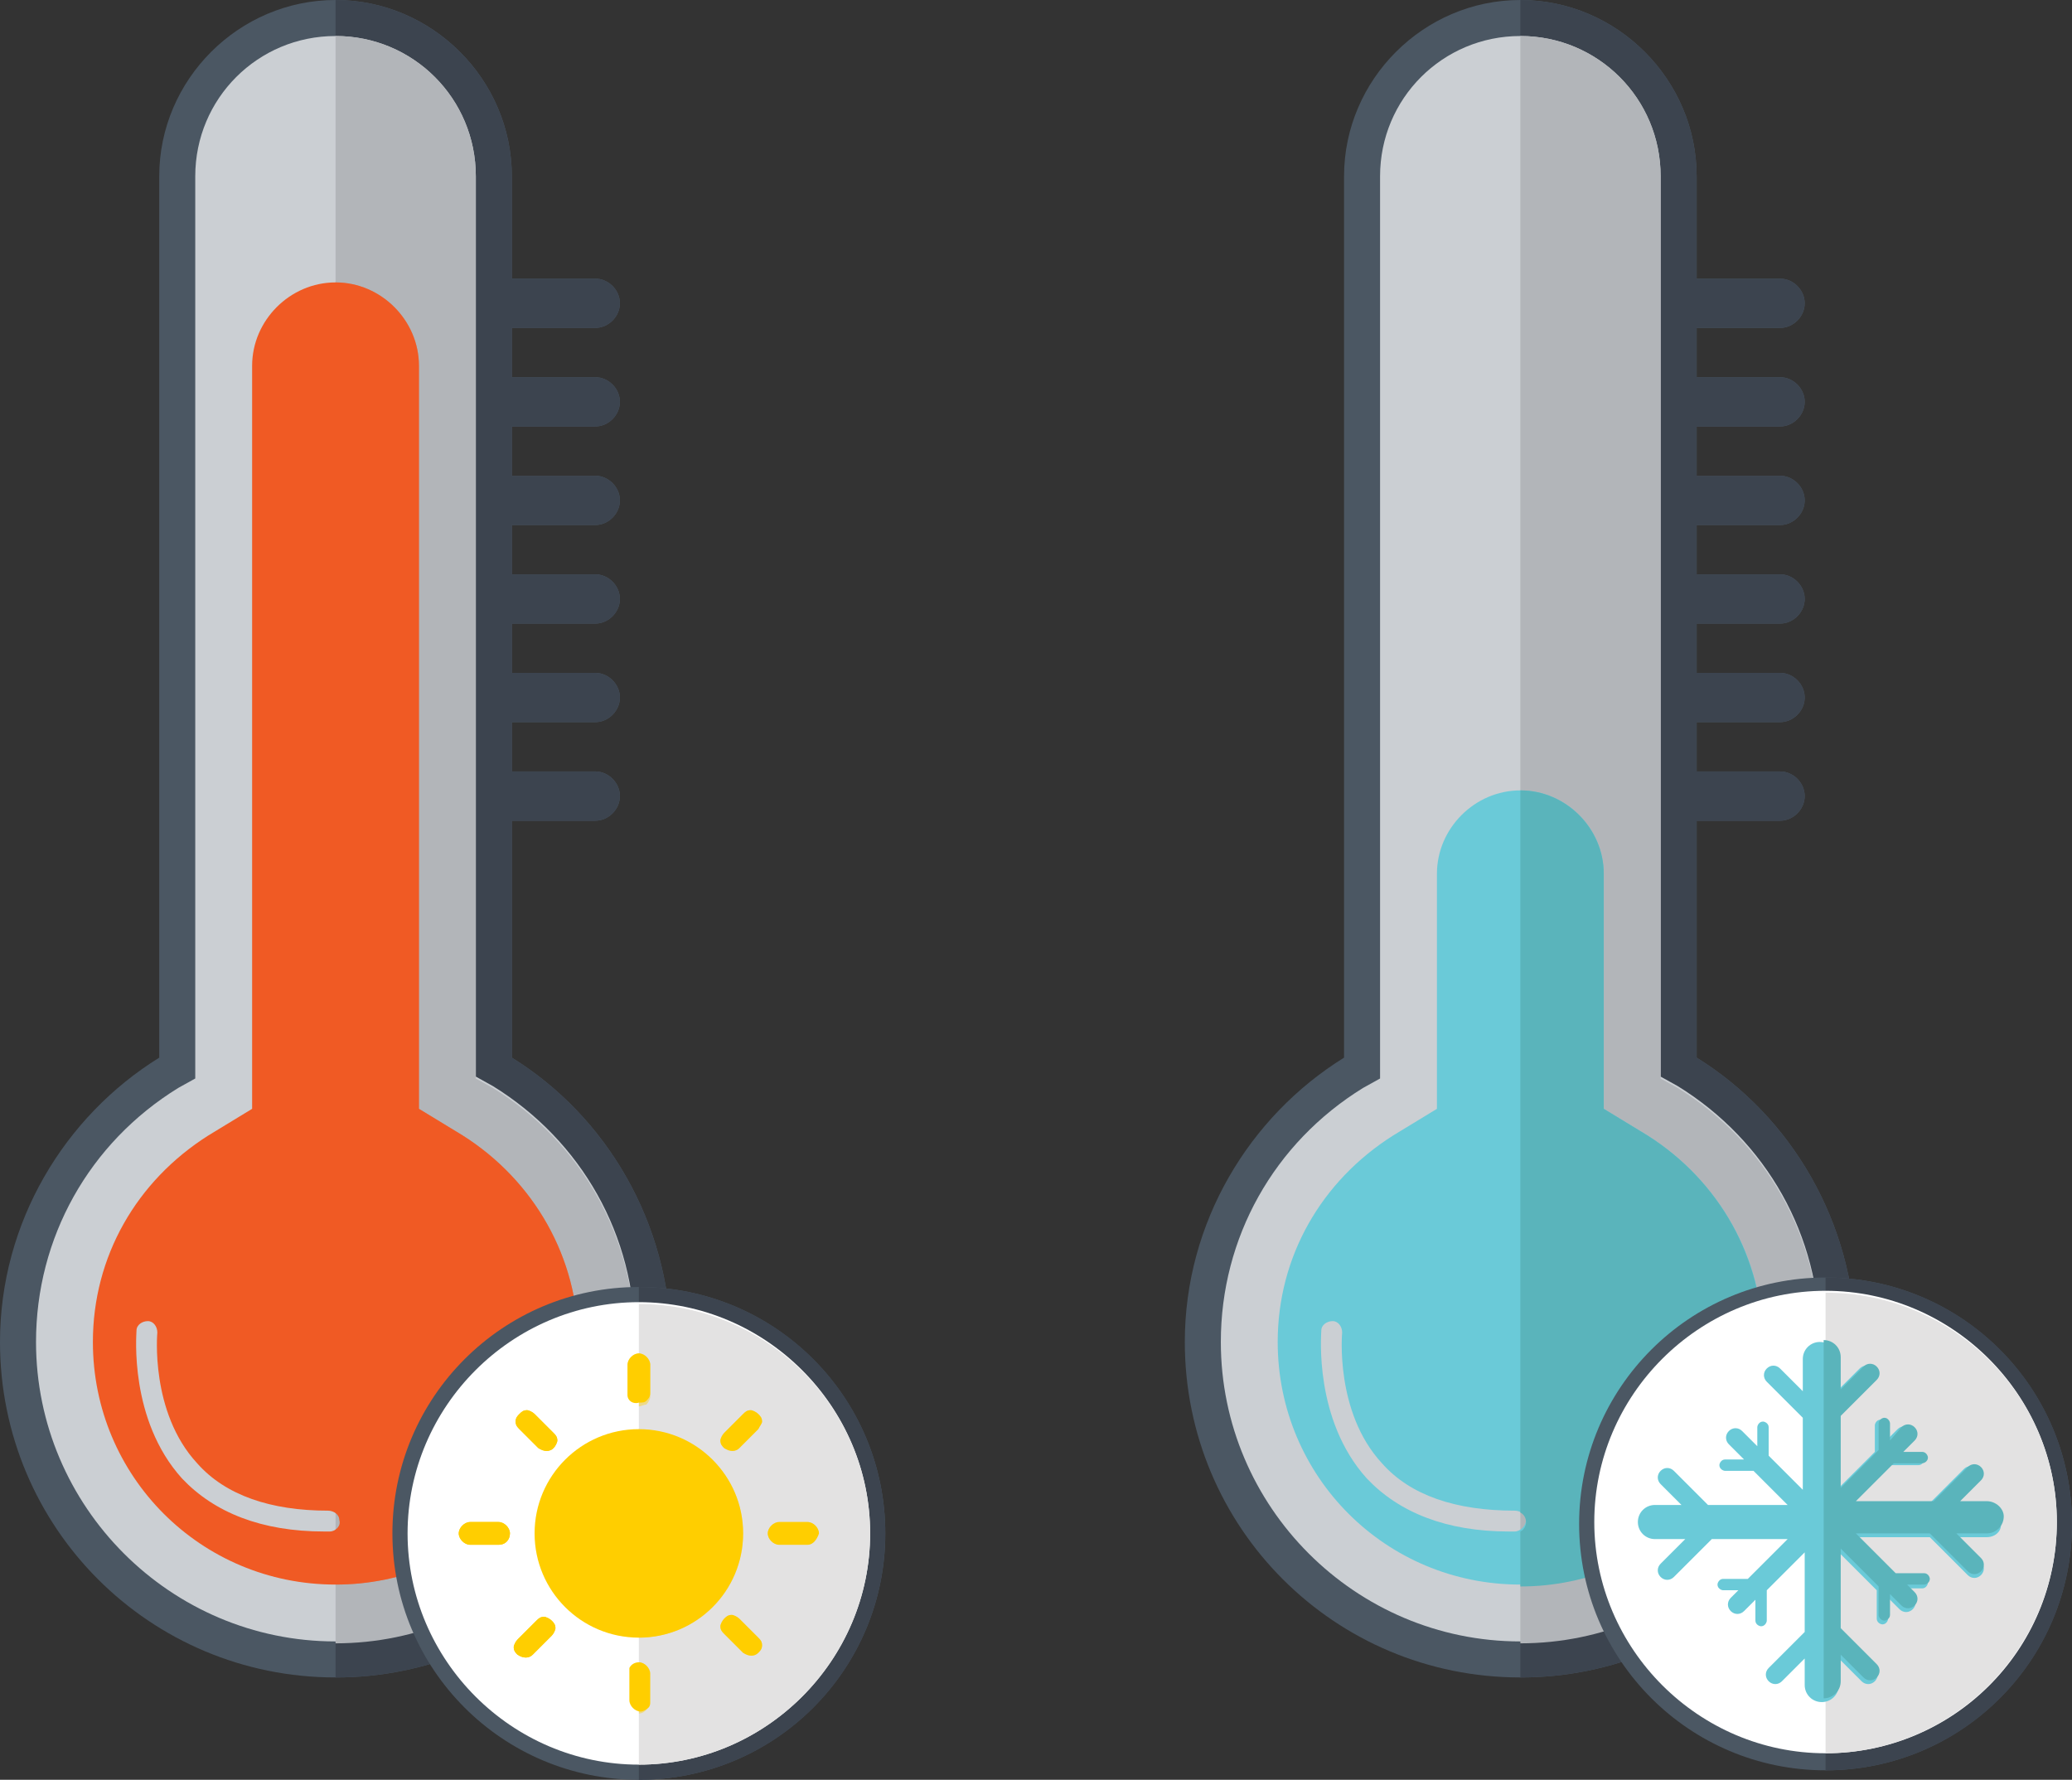 <?xml version="1.0" encoding="utf-8"?>
<!-- Generator: Adobe Illustrator 18.1.1, SVG Export Plug-In . SVG Version: 6.00 Build 0)  -->
<svg version="1.1" id="Layer_1" xmlns="http://www.w3.org/2000/svg" xmlns:xlink="http://www.w3.org/1999/xlink" x="0px" y="0px"
	 viewBox="0 0 109.3 93.9" enable-background="new 0 0 109.3 93.9" xml:space="preserve">
<rect x="0" y="0" width="109.3" height="93.9" fill="#333333" stroke="none"/>
<g>
	<g>
		<path fill="#4B5763" d="M89.5,55.8V43.3h4.4c0.7,0,1.3-0.6,1.3-1.3c0-0.7-0.6-1.3-1.3-1.3h-4.4v-2.6h4.4c0.7,0,1.3-0.6,1.3-1.3
			c0-0.7-0.6-1.3-1.3-1.3h-4.4v-2.6h4.4c0.7,0,1.3-0.6,1.3-1.3c0-0.7-0.6-1.3-1.3-1.3h-4.4v-2.6h4.4c0.7,0,1.3-0.6,1.3-1.3
			c0-0.7-0.6-1.3-1.3-1.3h-4.4v-2.6h4.4c0.7,0,1.3-0.6,1.3-1.3c0-0.7-0.6-1.3-1.3-1.3h-4.4v-2.6h4.4c0.7,0,1.3-0.6,1.3-1.3
			c0-0.7-0.6-1.3-1.3-1.3h-4.4V9.3c0-5.1-4.2-9.3-9.3-9.3c-5.1,0-9.3,4.2-9.3,9.3v46.5c-5,3.1-8.4,8.7-8.4,15
			c0,9.8,7.9,17.7,17.7,17.7c9.8,0,17.7-7.9,17.7-17.7C97.8,64.5,94.5,58.9,89.5,55.8z"/>
		<path fill="#3C444F" d="M89.5,55.8V43.3h4.4c0.7,0,1.3-0.6,1.3-1.3c0-0.7-0.6-1.3-1.3-1.3h-4.4v-2.6h4.4c0.7,0,1.3-0.6,1.3-1.3
			c0-0.7-0.6-1.3-1.3-1.3h-4.4v-2.6h4.4c0.7,0,1.3-0.6,1.3-1.3c0-0.7-0.6-1.3-1.3-1.3h-4.4v-2.6h4.4c0.7,0,1.3-0.6,1.3-1.3
			c0-0.7-0.6-1.3-1.3-1.3h-4.4v-2.6h4.4c0.7,0,1.3-0.6,1.3-1.3c0-0.7-0.6-1.3-1.3-1.3h-4.4v-2.6h4.4c0.7,0,1.3-0.6,1.3-1.3
			c0-0.7-0.6-1.3-1.3-1.3h-4.4V9.3c0-5.1-4.2-9.3-9.3-9.3v88.5c9.8,0,17.7-7.9,17.7-17.7C97.8,64.5,94.5,58.9,89.5,55.8z"/>
		<path fill="#CBCFD3" d="M80.2,86.6c-8.7,0-15.8-7.1-15.8-15.8c0-5.5,2.8-10.5,7.5-13.4l0.9-0.5V9.3c0-4.1,3.3-7.4,7.4-7.4
			c4.1,0,7.4,3.3,7.4,7.4v47.5l0.9,0.5c4.7,2.9,7.5,7.9,7.5,13.4C96,79.5,88.9,86.6,80.2,86.6z"/>
		<path fill="#B2B5B9" d="M88.5,57.4l-0.9-0.5V9.3c0-4.1-3.3-7.4-7.4-7.4v84.8c8.7,0,15.8-7.1,15.8-15.8
			C96,65.3,93.2,60.3,88.5,57.4z"/>
		<path fill="#6ACAD8" d="M86.9,59.9l-2.3-1.4V46.1c0-2.4-2-4.4-4.4-4.4s-4.4,2-4.4,4.4v12.4l-2.3,1.4c-3.8,2.4-6.1,6.4-6.1,10.9
			c0,7.1,5.7,12.8,12.8,12.8c7.1,0,12.8-5.7,12.8-12.8C93,66.4,90.7,62.3,86.9,59.9z M79.9,80.8c-0.1,0-0.2,0-0.3,0
			c-3.3,0-5.8-1-7.5-2.8c-2.8-3.1-2.4-7.6-2.4-7.8c0-0.3,0.3-0.5,0.6-0.5c0.3,0,0.5,0.3,0.5,0.6c0,0-0.4,4.2,2.1,6.9
			c1.5,1.7,3.9,2.5,7,2.5c0.3,0,0.6,0.2,0.6,0.5C80.5,80.5,80.2,80.8,79.9,80.8z"/>
		<path fill="#5AB4BB" d="M86.9,59.9l-2.3-1.4V46.1c0-2.4-2-4.4-4.4-4.4v38.1c0.2,0.1,0.3,0.3,0.3,0.5c0,0.2-0.1,0.4-0.3,0.5v2.9
			c7.1,0,12.8-5.7,12.8-12.8C93,66.4,90.7,62.3,86.9,59.9z"/>
	</g>
	<g>
		<path fill="#4B5763" d="M27,55.8V43.3h4.4c0.7,0,1.3-0.6,1.3-1.3c0-0.7-0.6-1.3-1.3-1.3H27v-2.6h4.4c0.7,0,1.3-0.6,1.3-1.3
			c0-0.7-0.6-1.3-1.3-1.3H27v-2.6h4.4c0.7,0,1.3-0.6,1.3-1.3c0-0.7-0.6-1.3-1.3-1.3H27v-2.6h4.4c0.7,0,1.3-0.6,1.3-1.3
			c0-0.7-0.6-1.3-1.3-1.3H27v-2.6h4.4c0.7,0,1.3-0.6,1.3-1.3c0-0.7-0.6-1.3-1.3-1.3H27v-2.6h4.4c0.7,0,1.3-0.6,1.3-1.3
			c0-0.7-0.6-1.3-1.3-1.3H27V9.3C27,4.2,22.8,0,17.7,0c-5.1,0-9.3,4.2-9.3,9.3v46.5c-5,3.1-8.4,8.7-8.4,15c0,9.8,7.9,17.7,17.7,17.7
			c9.8,0,17.7-7.9,17.7-17.7C35.3,64.5,32,58.9,27,55.8z"/>
		<path fill="#3C444F" d="M27,55.8V43.3h4.4c0.7,0,1.3-0.6,1.3-1.3c0-0.7-0.6-1.3-1.3-1.3H27v-2.6h4.4c0.7,0,1.3-0.6,1.3-1.3
			c0-0.7-0.6-1.3-1.3-1.3H27v-2.6h4.4c0.7,0,1.3-0.6,1.3-1.3c0-0.7-0.6-1.3-1.3-1.3H27v-2.6h4.4c0.7,0,1.3-0.6,1.3-1.3
			c0-0.7-0.6-1.3-1.3-1.3H27v-2.6h4.4c0.7,0,1.3-0.6,1.3-1.3c0-0.7-0.6-1.3-1.3-1.3H27v-2.6h4.4c0.7,0,1.3-0.6,1.3-1.3
			c0-0.7-0.6-1.3-1.3-1.3H27V9.3C27,4.2,22.8,0,17.7,0v88.5c9.8,0,17.7-7.9,17.7-17.7C35.3,64.5,32,58.9,27,55.8z"/>
		<path fill="#CBCFD3" d="M17.7,86.6c-8.7,0-15.8-7.1-15.8-15.8c0-5.5,2.8-10.5,7.5-13.4l0.9-0.5V9.3c0-4.1,3.3-7.4,7.4-7.4
			s7.4,3.3,7.4,7.4v47.5l0.9,0.5c4.7,2.9,7.5,7.9,7.5,13.4C33.5,79.5,26.4,86.6,17.7,86.6z"/>
		<path fill="#B2B5B9" d="M26,57.4l-0.9-0.5V9.3c0-4.1-3.3-7.4-7.4-7.4v84.8c8.7,0,15.8-7.1,15.8-15.8C33.5,65.3,30.7,60.3,26,57.4z
			"/>
		<path fill="#F05A24" d="M24.4,59.9l-2.3-1.4V19.3c0-2.4-2-4.4-4.4-4.4s-4.4,2-4.4,4.4v39.2l-2.3,1.4c-3.8,2.4-6.1,6.4-6.1,10.9
			c0,7.1,5.7,12.8,12.8,12.8s12.8-5.7,12.8-12.8C30.5,66.4,28.2,62.3,24.4,59.9z M17.4,80.8c-0.1,0-0.2,0-0.3,0
			c-3.3,0-5.8-1-7.5-2.8c-2.8-3.1-2.4-7.6-2.4-7.8c0-0.3,0.3-0.5,0.6-0.5c0.3,0,0.5,0.3,0.5,0.6c0,0-0.4,4.2,2.1,6.9
			c1.5,1.7,3.9,2.5,6.9,2.5c0.3,0,0.6,0.2,0.6,0.5C18,80.5,17.7,80.8,17.4,80.8z"/>
		<path opacity="0.4" fill="#F05A24" d="M24.4,59.9l-2.3-1.4V19.3c0-2.4-2-4.4-4.4-4.4v64.8c0.2,0.1,0.3,0.3,0.3,0.5
			c0,0.2-0.1,0.4-0.3,0.5v2.9c7.1,0,12.8-5.7,12.8-12.8C30.5,66.4,28.2,62.3,24.4,59.9z"/>
	</g>
	<g>
		<circle fill="#4B5763" cx="33.7" cy="80.9" r="13"/>
		<path fill="#3C444F" d="M33.7,67.9v26c7.2,0,13-5.8,13-13C46.7,73.7,40.9,67.9,33.7,67.9z"/>
		<path fill="#FFFFFF" d="M33.7,93.1c-6.7,0-12.2-5.5-12.2-12.2c0-6.7,5.5-12.2,12.2-12.2c6.7,0,12.2,5.5,12.2,12.2
			C45.9,87.6,40.4,93.1,33.7,93.1z"/>
		<path fill="#E3E2E2" d="M33.7,68.8L33.7,68.8v24.3l0,0c6.7,0,12.2-5.5,12.2-12.2C45.9,74.2,40.4,68.8,33.7,68.8z"/>
		<path fill="#FFCE00" d="M33.1,73.6V72c0-0.3,0.3-0.6,0.6-0.6c0.3,0,0.6,0.3,0.6,0.6v1.5l0,0c0,0.2-0.1,0.3-0.2,0.4
			c-0.1,0.1-0.2,0.1-0.4,0.1h0l0,0C33.4,74.1,33.1,73.9,33.1,73.6L33.1,73.6z"/>
		<path fill="#FFCE00" d="M27.4,74.6c0.1-0.1,0.2-0.2,0.4-0.2c0.1,0,0.3,0.1,0.4,0.2l1,1c0.1,0.1,0.2,0.2,0.2,0.4
			c0,0.1-0.1,0.3-0.2,0.4c-0.2,0.2-0.5,0.2-0.8,0l-1-1c-0.1-0.1-0.2-0.2-0.2-0.4C27.2,74.8,27.3,74.7,27.4,74.6z"/>
		<path fill="#FFCE00" d="M26.3,81.5h-1.5c-0.3,0-0.6-0.3-0.6-0.6c0-0.3,0.3-0.6,0.6-0.6h1.5c0.3,0,0.6,0.3,0.6,0.6
			C26.9,81.2,26.7,81.5,26.3,81.5z"/>
		<path fill="#FFCE00" d="M29.1,86.3l-1,1c-0.2,0.2-0.5,0.2-0.8,0c-0.1-0.1-0.2-0.2-0.2-0.4c0-0.1,0.1-0.3,0.2-0.4l1-1
			c0.1-0.1,0.2-0.2,0.4-0.2c0.1,0,0.3,0.1,0.4,0.2c0.1,0.1,0.2,0.2,0.2,0.4C29.3,86,29.2,86.2,29.1,86.3z"/>
		<path fill="#FFCE00" d="M34.3,89.8L34.3,89.8c0,0.1,0,0.2-0.1,0.3c-0.1,0.1-0.3,0.2-0.4,0.2h0l0,0c-0.3,0-0.6-0.3-0.6-0.6l0,0
			v-1.5c0-0.1,0-0.1,0-0.2c0,0,0,0,0,0c0.1-0.2,0.3-0.3,0.5-0.3c0.3,0,0.6,0.3,0.6,0.6V89.8z"/>
		<circle fill="#FFCE00" cx="33.7" cy="80.9" r="5.5"/>
		<path fill="#FFCE00" d="M40,87.2c-0.2,0.2-0.5,0.2-0.8,0l-1-1c-0.1-0.1-0.2-0.2-0.2-0.4c0-0.1,0.1-0.3,0.2-0.4
			c0.1-0.1,0.2-0.2,0.4-0.2c0.1,0,0.3,0.1,0.4,0.2l1,1c0.1,0.1,0.2,0.2,0.2,0.4C40.2,87,40.1,87.1,40,87.2z"/>
		<path fill="#FFCE00" d="M40,75.4l-1,1c-0.2,0.2-0.5,0.2-0.8,0c-0.1-0.1-0.2-0.2-0.2-0.4c0-0.1,0.1-0.3,0.2-0.4l1-1
			c0.1-0.1,0.2-0.2,0.4-0.2c0.1,0,0.3,0.1,0.4,0.2c0.1,0.1,0.2,0.2,0.2,0.4C40.2,75.1,40.1,75.2,40,75.4z"/>
		<path fill="#FFCE00" d="M42.6,81.5h-1.5c-0.3,0-0.6-0.3-0.6-0.6c0-0.3,0.3-0.6,0.6-0.6h1.5c0.3,0,0.6,0.3,0.6,0.6
			C43.1,81.2,42.9,81.5,42.6,81.5z"/>
		<path fill="#FFCE00" d="M27.4,74.6c0.1-0.1,0.2-0.2,0.4-0.2c0.1,0,0.3,0.1,0.4,0.2l1,1c0.1,0.1,0.2,0.2,0.2,0.4
			c0,0.1-0.1,0.3-0.2,0.4c-0.2,0.2-0.5,0.2-0.8,0l-1-1c-0.1-0.1-0.2-0.2-0.2-0.4C27.2,74.8,27.3,74.7,27.4,74.6z"/>
		<path fill="#FFCE00" d="M26.3,81.5h-1.5c-0.3,0-0.6-0.3-0.6-0.6c0-0.3,0.3-0.6,0.6-0.6h1.5c0.3,0,0.6,0.3,0.6,0.6
			C26.9,81.2,26.7,81.5,26.3,81.5z"/>
		<path fill="#FFCE00" d="M29.1,86.3l-1,1c-0.2,0.2-0.5,0.2-0.8,0c-0.1-0.1-0.2-0.2-0.2-0.4c0-0.1,0.1-0.3,0.2-0.4l1-1
			c0.1-0.1,0.2-0.2,0.4-0.2c0.1,0,0.3,0.1,0.4,0.2c0.1,0.1,0.2,0.2,0.2,0.4C29.3,86,29.2,86.2,29.1,86.3z"/>
		<path opacity="0.4" fill="#FFCE00" d="M40,87.2c-0.2,0.2-0.5,0.2-0.8,0l-1-1c-0.1-0.1-0.2-0.2-0.2-0.4c0-0.1,0.1-0.3,0.2-0.4
			c0.1-0.1,0.2-0.2,0.4-0.2c0.1,0,0.3,0.1,0.4,0.2l1,1c0.1,0.1,0.2,0.2,0.2,0.4C40.2,87,40.1,87.1,40,87.2z"/>
		<path opacity="0.4" fill="#FFCE00" d="M40,75.4l-1,1c-0.2,0.2-0.5,0.2-0.8,0c-0.1-0.1-0.2-0.2-0.2-0.4c0-0.1,0.1-0.3,0.2-0.4l1-1
			c0.1-0.1,0.2-0.2,0.4-0.2c0.1,0,0.3,0.1,0.4,0.2c0.1,0.1,0.2,0.2,0.2,0.4C40.2,75.1,40.1,75.2,40,75.4z"/>
		<path opacity="0.4" fill="#FFCE00" d="M42.6,81.5h-1.5c-0.3,0-0.6-0.3-0.6-0.6c0-0.3,0.3-0.6,0.6-0.6h1.5c0.3,0,0.6,0.3,0.6,0.6
			C43.1,81.2,42.9,81.5,42.6,81.5z"/>
		<path opacity="0.4" fill="#FFCE00" d="M33.7,71.5L33.7,71.5l0,2.7l0,0h0c0.1,0,0.3-0.1,0.4-0.1c0.1-0.1,0.2-0.3,0.2-0.4l0,0V72
			C34.3,71.7,34,71.5,33.7,71.5z"/>
		<path opacity="0.4" fill="#FFCE00" d="M33.7,75.5L33.7,75.5l0,10.9h0c3,0,5.5-2.4,5.5-5.5S36.7,75.5,33.7,75.5z"/>
		<path opacity="0.4" fill="#FFCE00" d="M33.7,87.7L33.7,87.7l0,2.7l0,0h0c0.2,0,0.3-0.1,0.4-0.2c0.1-0.1,0.1-0.2,0.1-0.3l0,0v-1.5
			C34.3,88,34,87.7,33.7,87.7z"/>
	</g>
	<g>
		<circle fill="#4B5763" cx="96.3" cy="80.4" r="13"/>
		<path fill="#3C444F" d="M96.3,67.4L96.3,67.4v26l0,0c7.2,0,13-5.8,13-13C109.3,73.2,103.5,67.4,96.3,67.4z"/>
		<path fill="#FFFFFF" d="M96.3,92.5c-6.7,0-12.2-5.5-12.2-12.2c0-6.7,5.5-12.2,12.2-12.2c6.7,0,12.2,5.5,12.2,12.2
			C108.5,87.1,103,92.5,96.3,92.5z"/>
		<path fill="#E3E2E2" d="M96.3,68.2L96.3,68.2v24.3l0,0c6.7,0,12.2-5.5,12.2-12.2C108.5,73.6,103,68.2,96.3,68.2z"/>
		<path fill="#6ACAD8" d="M104.8,81.1h-1.6l1.3,1.3c0.2,0.2,0.2,0.5,0,0.7c-0.2,0.2-0.5,0.2-0.7,0l-2-2h-3.9l2.1,2.1h1.4
			c0.1,0,0.3,0.1,0.3,0.3c0,0.1-0.1,0.3-0.3,0.3h-0.9l0.4,0.4c0.2,0.2,0.2,0.5,0,0.7c-0.2,0.2-0.5,0.2-0.7,0l-0.6-0.6v1.1
			c0,0.1-0.1,0.3-0.3,0.3c-0.1,0-0.3-0.1-0.3-0.3v-1.5c0,0,0,0,0,0l-2-2v4.2l1.9,1.9c0.2,0.2,0.2,0.5,0,0.7c-0.2,0.2-0.5,0.2-0.7,0
			l-1.2-1.2v1.4c0,0.5-0.4,0.9-0.9,0.9c-0.5,0-0.9-0.4-0.9-0.9v-1.4l-1.2,1.2c-0.2,0.2-0.5,0.2-0.7,0c-0.2-0.2-0.2-0.5,0-0.7
			l1.9-1.9v-4.2l-2,2c0,0,0,0,0,0.1v1.5c0,0.1-0.1,0.3-0.3,0.3c-0.1,0-0.3-0.1-0.3-0.3v-1.1l-0.6,0.6c-0.2,0.2-0.5,0.2-0.7,0
			c-0.2-0.2-0.2-0.5,0-0.7l0.4-0.4h-0.8c-0.1,0-0.3-0.1-0.3-0.3c0-0.1,0.1-0.3,0.3-0.3h1.3l2.1-2.1h-4l-2,2c-0.2,0.2-0.5,0.2-0.7,0
			c-0.2-0.2-0.2-0.5,0-0.7l1.3-1.3h-1.6c-0.5,0-0.9-0.4-0.9-0.9c0-0.5,0.4-0.9,0.9-0.9h1.4l-1.1-1.1c-0.2-0.2-0.2-0.5,0-0.7
			c0.2-0.2,0.5-0.2,0.7,0l1.8,1.8h4.2l-1.8-1.8h-1.5c-0.1,0-0.3-0.1-0.3-0.3c0-0.1,0.1-0.3,0.3-0.3h1l-0.8-0.8
			c-0.2-0.2-0.2-0.5,0-0.7c0.2-0.2,0.5-0.2,0.7,0l0.8,0.8v-1c0-0.1,0.1-0.3,0.3-0.3c0.1,0,0.3,0.1,0.3,0.3v1.5l1.8,1.8v-3.8
			l-1.9-1.9c-0.2-0.2-0.2-0.5,0-0.7c0.2-0.2,0.5-0.2,0.7,0l1.2,1.2v-1.7c0-0.5,0.4-0.9,0.9-0.9c0.5,0,0.9,0.4,0.9,0.9v1.7l1.2-1.2
			c0.2-0.2,0.5-0.2,0.7,0c0.2,0.2,0.2,0.5,0,0.7l-1.9,1.9v3.8l2-2v-1.4c0-0.1,0.1-0.3,0.3-0.3c0.1,0,0.3,0.1,0.3,0.3V76l0.6-0.6
			c0.2-0.2,0.5-0.2,0.7,0c0.2,0.2,0.2,0.5,0,0.7l-0.6,0.6h1c0.1,0,0.3,0.1,0.3,0.3c0,0.1-0.1,0.3-0.3,0.3h-1.5l-2,2h4.1l1.8-1.8
			c0.2-0.2,0.5-0.2,0.7,0c0.2,0.2,0.2,0.5,0,0.7l-1.1,1.1h1.4c0.5,0,0.9,0.4,0.9,0.9C105.7,80.7,105.3,81.1,104.8,81.1z"/>
		<path fill="#5AB4BB" d="M104.8,79.2h-1.4l1.1-1.1c0.2-0.2,0.2-0.5,0-0.7c-0.2-0.2-0.5-0.2-0.7,0l-1.8,1.8h-4.1l2-2h1.5
			c0.1,0,0.3-0.1,0.3-0.3c0-0.1-0.1-0.3-0.3-0.3h-1l0.6-0.6c0.2-0.2,0.2-0.5,0-0.7c-0.2-0.2-0.5-0.2-0.7,0L99.7,76v-0.9
			c0-0.1-0.1-0.3-0.3-0.3c-0.1,0-0.3,0.1-0.3,0.3v1.4l-2,2v-3.8l1.9-1.9c0.2-0.2,0.2-0.5,0-0.7c-0.2-0.2-0.5-0.2-0.7,0l-1.2,1.2
			v-1.7c0-0.5-0.4-0.9-0.9-0.9v18.9c0.5,0,0.9-0.4,0.9-0.9v-1.4l1.2,1.2c0.2,0.2,0.5,0.2,0.7,0c0.2-0.2,0.2-0.5,0-0.7l-1.9-1.9v-4.2
			l2,2c0,0,0,0,0,0v1.5c0,0.1,0.1,0.3,0.3,0.3c0.1,0,0.3-0.1,0.3-0.3v-1.1l0.6,0.6c0.2,0.2,0.5,0.2,0.7,0c0.2-0.2,0.2-0.5,0-0.7
			l-0.4-0.4h0.9c0.1,0,0.3-0.1,0.3-0.3c0-0.1-0.1-0.3-0.3-0.3H100l-2.1-2.1h3.9l2,2c0.2,0.2,0.5,0.2,0.7,0c0.2-0.2,0.2-0.5,0-0.7
			l-1.3-1.3h1.6c0.5,0,0.9-0.4,0.9-0.9C105.7,79.6,105.3,79.2,104.8,79.2z"/>
	</g>
</g>
</svg>
